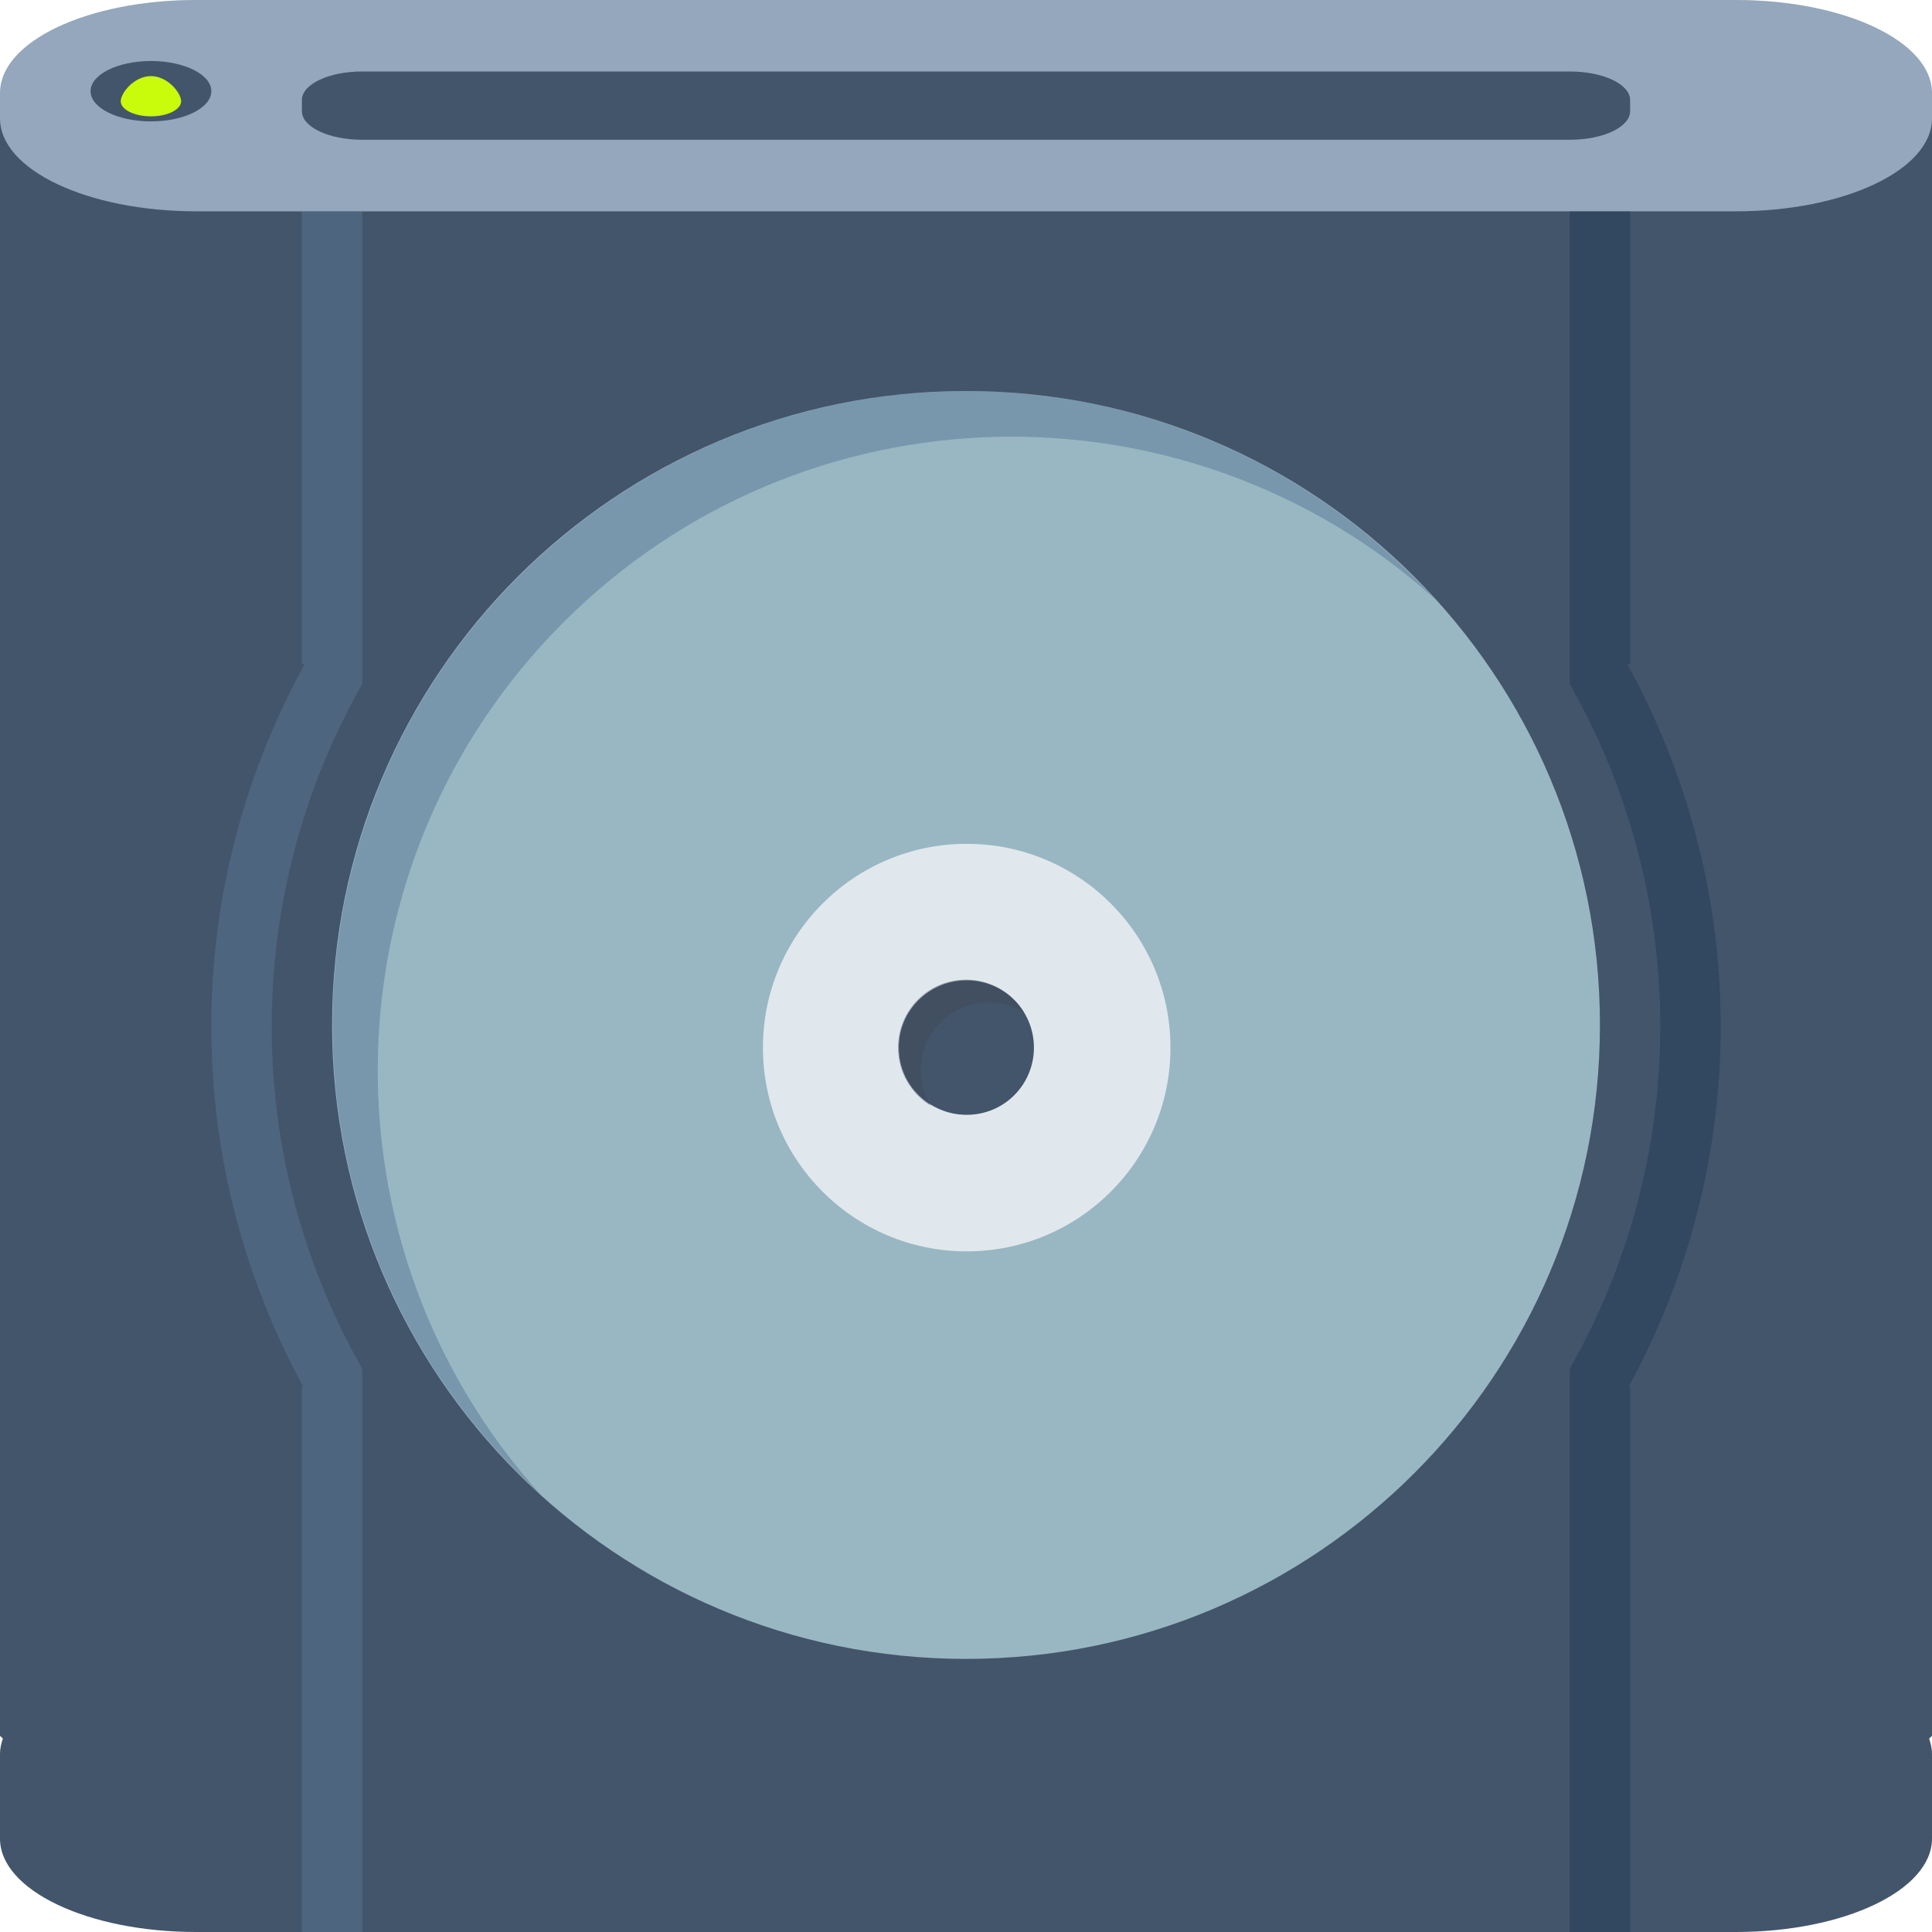 <?xml version="1.0" encoding="UTF-8" standalone="no"?>
<!-- Created with Inkscape (http://www.inkscape.org/) -->

<svg
   xmlns:dc="http://purl.org/dc/elements/1.1/"
   xmlns:cc="http://creativecommons.org/ns#"
   xmlns:rdf="http://www.w3.org/1999/02/22-rdf-syntax-ns#"
   xmlns:svg="http://www.w3.org/2000/svg"
   xmlns="http://www.w3.org/2000/svg"
   xmlns:sodipodi="http://sodipodi.sourceforge.net/DTD/sodipodi-0.dtd"
   xmlns:inkscape="http://www.inkscape.org/namespaces/inkscape"
   width="64"
   height="64"
   id="svg13094"
   version="1.1"
   inkscape:version="0.91+devel r"
   sodipodi:docname="drive-optical.svg">
  <sodipodi:namedview
     id="base"
     pagecolor="#ffffff"
     bordercolor="#666666"
     borderopacity="1.0"
     inkscape:pageopacity="0"
     inkscape:pageshadow="2"
     inkscape:zoom="8.0000004"
     inkscape:cx="31.406622"
     inkscape:cy="33.219868"
     inkscape:document-units="px"
     inkscape:current-layer="svg13094"
     showgrid="true"
     inkscape:snap-bbox="true"
     inkscape:bbox-paths="true"
     inkscape:bbox-nodes="true"
     inkscape:snap-bbox-edge-midpoints="true"
     inkscape:snap-bbox-midpoints="true"
     inkscape:object-paths="true"
     inkscape:snap-intersection-paths="true"
     inkscape:object-nodes="true"
     inkscape:snap-smooth-nodes="true"
     inkscape:snap-midpoints="true"
     inkscape:snap-object-midpoints="true"
     inkscape:snap-center="true"
     showguides="true"
     inkscape:guide-bbox="true"
     inkscape:window-width="1920"
     inkscape:window-height="1023"
     inkscape:window-x="-10"
     inkscape:window-y="35"
     inkscape:window-maximized="1"
     inkscape:snap-global="false"
     fit-margin-top="0"
     fit-margin-left="0"
     fit-margin-right="0"
     fit-margin-bottom="0"
     showborder="true"
     inkscape:showpageshadow="false"
     inkscape:snap-page="true">
    <inkscape:grid
       type="xygrid"
       id="grid3075"
       empspacing="5"
       visible="true"
       enabled="true"
       snapvisiblegridlinesonly="true"
       originx="1.6362304e-08px"
       originy="18px" />
  </sodipodi:namedview>
  <defs
     id="defs13096" />
  <path
     id="path3989"
     d="M 0,3.906 0,57.5 0.094,57.594 C 0.04,57.753 0,57.927 0,58.094 l 0,2.812 C 0,62.612 2.899,64 6.5,64 l 51,0 c 3.601,0 6.5,-1.388 6.5,-3.094 l 0,-2.812 c 0,-0.167 -0.04,-0.34 -0.094,-0.5 L 64,57.5 64,3.906 z"
     style="color:#000000;fill:#43556a;fill-opacity:1;fill-rule:nonzero;stroke:none;stroke-width:2.286;marker:none;visibility:visible;display:inline;overflow:visible;enable-background:accumulate;opacity:1;stroke-linecap:butt;stroke-linejoin:miter;stroke-miterlimit:4;stroke-dasharray:none;stroke-dashoffset:0;stroke-opacity:1"
     inkscape:connector-curvature="0"
     sodipodi:nodetypes="cccsssssscccc" />
  <path
     style="fill:#1f0700;fill-opacity:0.07;fill-rule:nonzero"
     d="M 6.5,0 C 4.597,0 2.905,0.387 1.719,1 L 32,1 62.281,1 C 61.095,0.387 59.403,0 57.5,0 L 32,0 z"
     id="path4444"
     inkscape:connector-curvature="0"
     sodipodi:nodetypes="scccscs" />
  <path
     inkscape:connector-curvature="0"
     id="path4019"
     d="m 6.5,0 51,0 C 61.101,0 64,1.373 64,3.079 l 0,0.842 C 64,5.627 61.101,7 57.5,7 L 6.5,7 C 2.899,7 1.6362304e-8,5.627 1.6362304e-8,3.921 l 0,-0.842 C 1.6362304e-8,1.373 2.899,0 6.5,0 z"
     style="color:#000000;fill:#94a7bc;fill-opacity:1;fill-rule:nonzero;stroke:none;stroke-width:0.623;marker:none;visibility:visible;display:inline;overflow:visible;enable-background:accumulate;opacity:1;stroke-linecap:butt;stroke-linejoin:miter;stroke-miterlimit:4;stroke-dasharray:none;stroke-dashoffset:0;stroke-opacity:1"
     sodipodi:nodetypes="sssssssss" />
  <path
     inkscape:connector-curvature="0"
     id="path3919"
     d="m 12,2.368 40,0 c 1.108,0 2,0.423 2,0.947 l 0,0.368 c 0,0.525 -0.892,0.947 -2,0.947 l -40,0 c -1.108,0 -2,-0.423 -2,-0.947 l 0,-0.368 c 0,-0.525 0.892,-0.947 2,-0.947 z"
     style="color:#000000;fill:#43556a;fill-opacity:1;fill-rule:nonzero;stroke:none;stroke-width:2.286;marker:none;visibility:visible;display:inline;overflow:visible;enable-background:accumulate;opacity:1;stroke-linecap:butt;stroke-linejoin:miter;stroke-miterlimit:4;stroke-dasharray:none;stroke-dashoffset:0;stroke-opacity:1"
     sodipodi:nodetypes="sssssssss" />
  <path
     style="color:#000000;fill:#162f4d;fill-opacity:0.352;fill-rule:nonzero;stroke:none;stroke-width:0.623;marker:none;visibility:visible;display:inline;overflow:visible;enable-background:accumulate;opacity:1;stroke-linecap:butt;stroke-linejoin:miter;stroke-miterlimit:4;stroke-dasharray:none;stroke-dashoffset:0;stroke-opacity:1"
     d="M 52 7 L 52 9 L 52 19 L 52 22.656 C 53.9 26.003 55 29.877 55 34 C 55 38.123 53.9 41.997 52 45.344 L 52 46 L 52 49 L 52 54 L 52 60 L 52 64 L 54 64 L 54 54 L 54 49 L 54 46 C 54 45.965 53.972 45.941 53.969 45.906 C 55.891 42.365 57 38.31 57 34 C 57 29.645 55.864 25.565 53.906 22 L 54 22 L 54 7 L 52 7 z "
     id="rect3950" />
  <path
     style="color:#000000;fill:#779dc9;fill-opacity:0.231;fill-rule:nonzero;stroke:none;stroke-width:0.623;marker:none;visibility:visible;display:inline;overflow:visible;enable-background:accumulate;opacity:1;stroke-linecap:butt;stroke-linejoin:miter;stroke-miterlimit:4;stroke-dasharray:none;stroke-dashoffset:0;stroke-opacity:1"
     d="M 10 7 L 10 22 L 10.094 22 C 8.136 25.565 7 29.645 7 34 C 7 38.31 8.109 42.365 10.031 45.906 C 10.028 45.941 10 45.965 10 46 L 10 49 L 10 53 L 10 64 L 12 64 L 12 60 L 12 53 L 12 49 L 12 46 L 12 45.344 C 10.1 41.997 9 38.123 9 34 C 9 29.877 10.1 26.003 12 22.656 L 12 19 L 12 9 L 12 7 L 10 7 z "
     id="rect3985" />
  <ellipse
     cy="3.021"
     cx="5"
     style="color:#000000;display:inline;overflow:visible;visibility:visible;fill:#43556a;fill-opacity:1;fill-rule:evenodd;stroke:none;stroke-width:2.286;marker:none;enable-background:accumulate;opacity:1;stroke-linecap:butt;stroke-linejoin:miter;stroke-miterlimit:4;stroke-dasharray:none;stroke-dashoffset:0;stroke-opacity:1"
     id="path4104"
     rx="2"
     ry="1" />
  <path
     style="color:#000000;display:inline;overflow:visible;visibility:visible;fill:#c9fc0b;fill-opacity:1;fill-rule:evenodd;stroke:none;stroke-width:0.083;marker:none;enable-background:accumulate;opacity:1;stroke-linecap:butt;stroke-linejoin:miter;stroke-miterlimit:4;stroke-dasharray:none;stroke-dashoffset:0;stroke-opacity:1"
     d="M 6,3.354 C 6,3.63 5.552,3.854 5,3.854 c -0.552,0 -1,-0.224 -1,-0.5 0,-0.276 0.448,-0.833 1,-0.833 C 5.552,2.521 6,3.078 6,3.354 Z"
     id="path4110"
     inkscape:connector-curvature="0"
     sodipodi:nodetypes="sssss" />
  <g
     id="g3219"
     transform="matrix(0.75,0,0,0.75,8,9.203)">
    <g
       id="g4182">
      <path
         style="fill:#99b7c2;fill-opacity:1;fill-rule:nonzero;stroke:none"
         d="M 32,5 C 16.536,5 4,17.536 4,33 4,48.464 16.536,61 32,61 47.464,61 60,48.464 60,33 60,17.536 47.464,5 32,5 z m 0.031,26 c 0.828,0 1.551,0.332 2.094,0.875 0.279,0.275 0.501,0.602 0.656,0.969 0.152,0.359 0.25,0.742 0.25,1.156 0,0.414 -0.098,0.797 -0.25,1.156 C 34.626,35.523 34.404,35.85 34.125,36.125 33.582,36.668 32.86,37 32.031,37 31.814,37 31.611,36.981 31.406,36.938 31.221,36.9 31.046,36.82 30.875,36.75 c -0.009,-0.004 -0.023,0.004 -0.031,0 -0.538,-0.228 -0.989,-0.584 -1.312,-1.062 -0.323,-0.479 -0.5,-1.066 -0.5,-1.688 0,-0.621 0.177,-1.209 0.5,-1.688 C 30.07,31.514 30.996,31 32.031,31 z"
         id="rect5233"
         inkscape:connector-curvature="0" />
      <circle
         transform="matrix(0.366,0,0,0.366,17.851,-16.443)"
         id="path5170-6"
         style="fill:none;stroke:#404957;stroke-width:2.729;stroke-miterlimit:4;stroke-opacity:0.231;stroke-dasharray:none"
         sodipodi:type="arc"
         sodipodi:ry="28.653488"
         sodipodi:rx="28.653488"
         sodipodi:cy="137.65349"
         sodipodi:cx="38.653488" />
      <path
         inkscape:connector-curvature="0"
         style="fill:#e0e8ed;fill-opacity:1;fill-rule:nonzero;stroke:none"
         d="m 32.031,25 c -4.971,0 -9,4.029 -9,9 0,4.971 4.029,9 9,9 4.971,0 9,-4.029 9,-9 0,-4.971 -4.029,-9 -9,-9 z m 0,6.031 C 33.679,31.031 35,32.352 35,34 c 0,1.648 -1.321,2.969 -2.969,2.969 -1.648,0 -3,-1.321 -3,-2.969 0,-1.648 1.352,-2.969 3,-2.969 z"
         id="path3830" />
      <path
         inkscape:connector-curvature="0"
         id="path4122"
         d="m 32,31 c -1.657,0 -3,1.343 -3,3 0,1.085 0.575,2.036 1.438,2.562 C 30.16,36.108 30,35.572 30,35 c 0,-1.657 1.343,-3 3,-3 0.572,0 1.108,0.16 1.562,0.438 C 34.036,31.575 33.085,31 32,31 z"
         style="color:#000000;fill:#404957;fill-opacity:0.461;fill-rule:nonzero;stroke:none;marker:none;visibility:visible;display:inline;overflow:visible;enable-background:accumulate" />
      <path
         style="color:#000000;fill:#264371;fill-opacity:0.277;fill-rule:nonzero;stroke:none;marker:none;visibility:visible;display:inline;overflow:visible;enable-background:accumulate"
         d="m 32,5 c -7.162,-6e-7 -14.316,2.754 -19.781,8.219 -10.93,10.93 -10.93,28.633 0,39.562 0.331,0.331 0.657,0.658 1,0.969 -9.926,-10.986 -9.588,-27.943 1,-38.531 10.588,-10.588 27.545,-10.926 38.531,-1 -0.311,-0.343 -0.638,-0.669 -0.969,-1 C 46.316,7.754 39.162,5 32,5 z"
         id="path5004"
         inkscape:connector-curvature="0" />
    </g>
  </g>
</svg>
